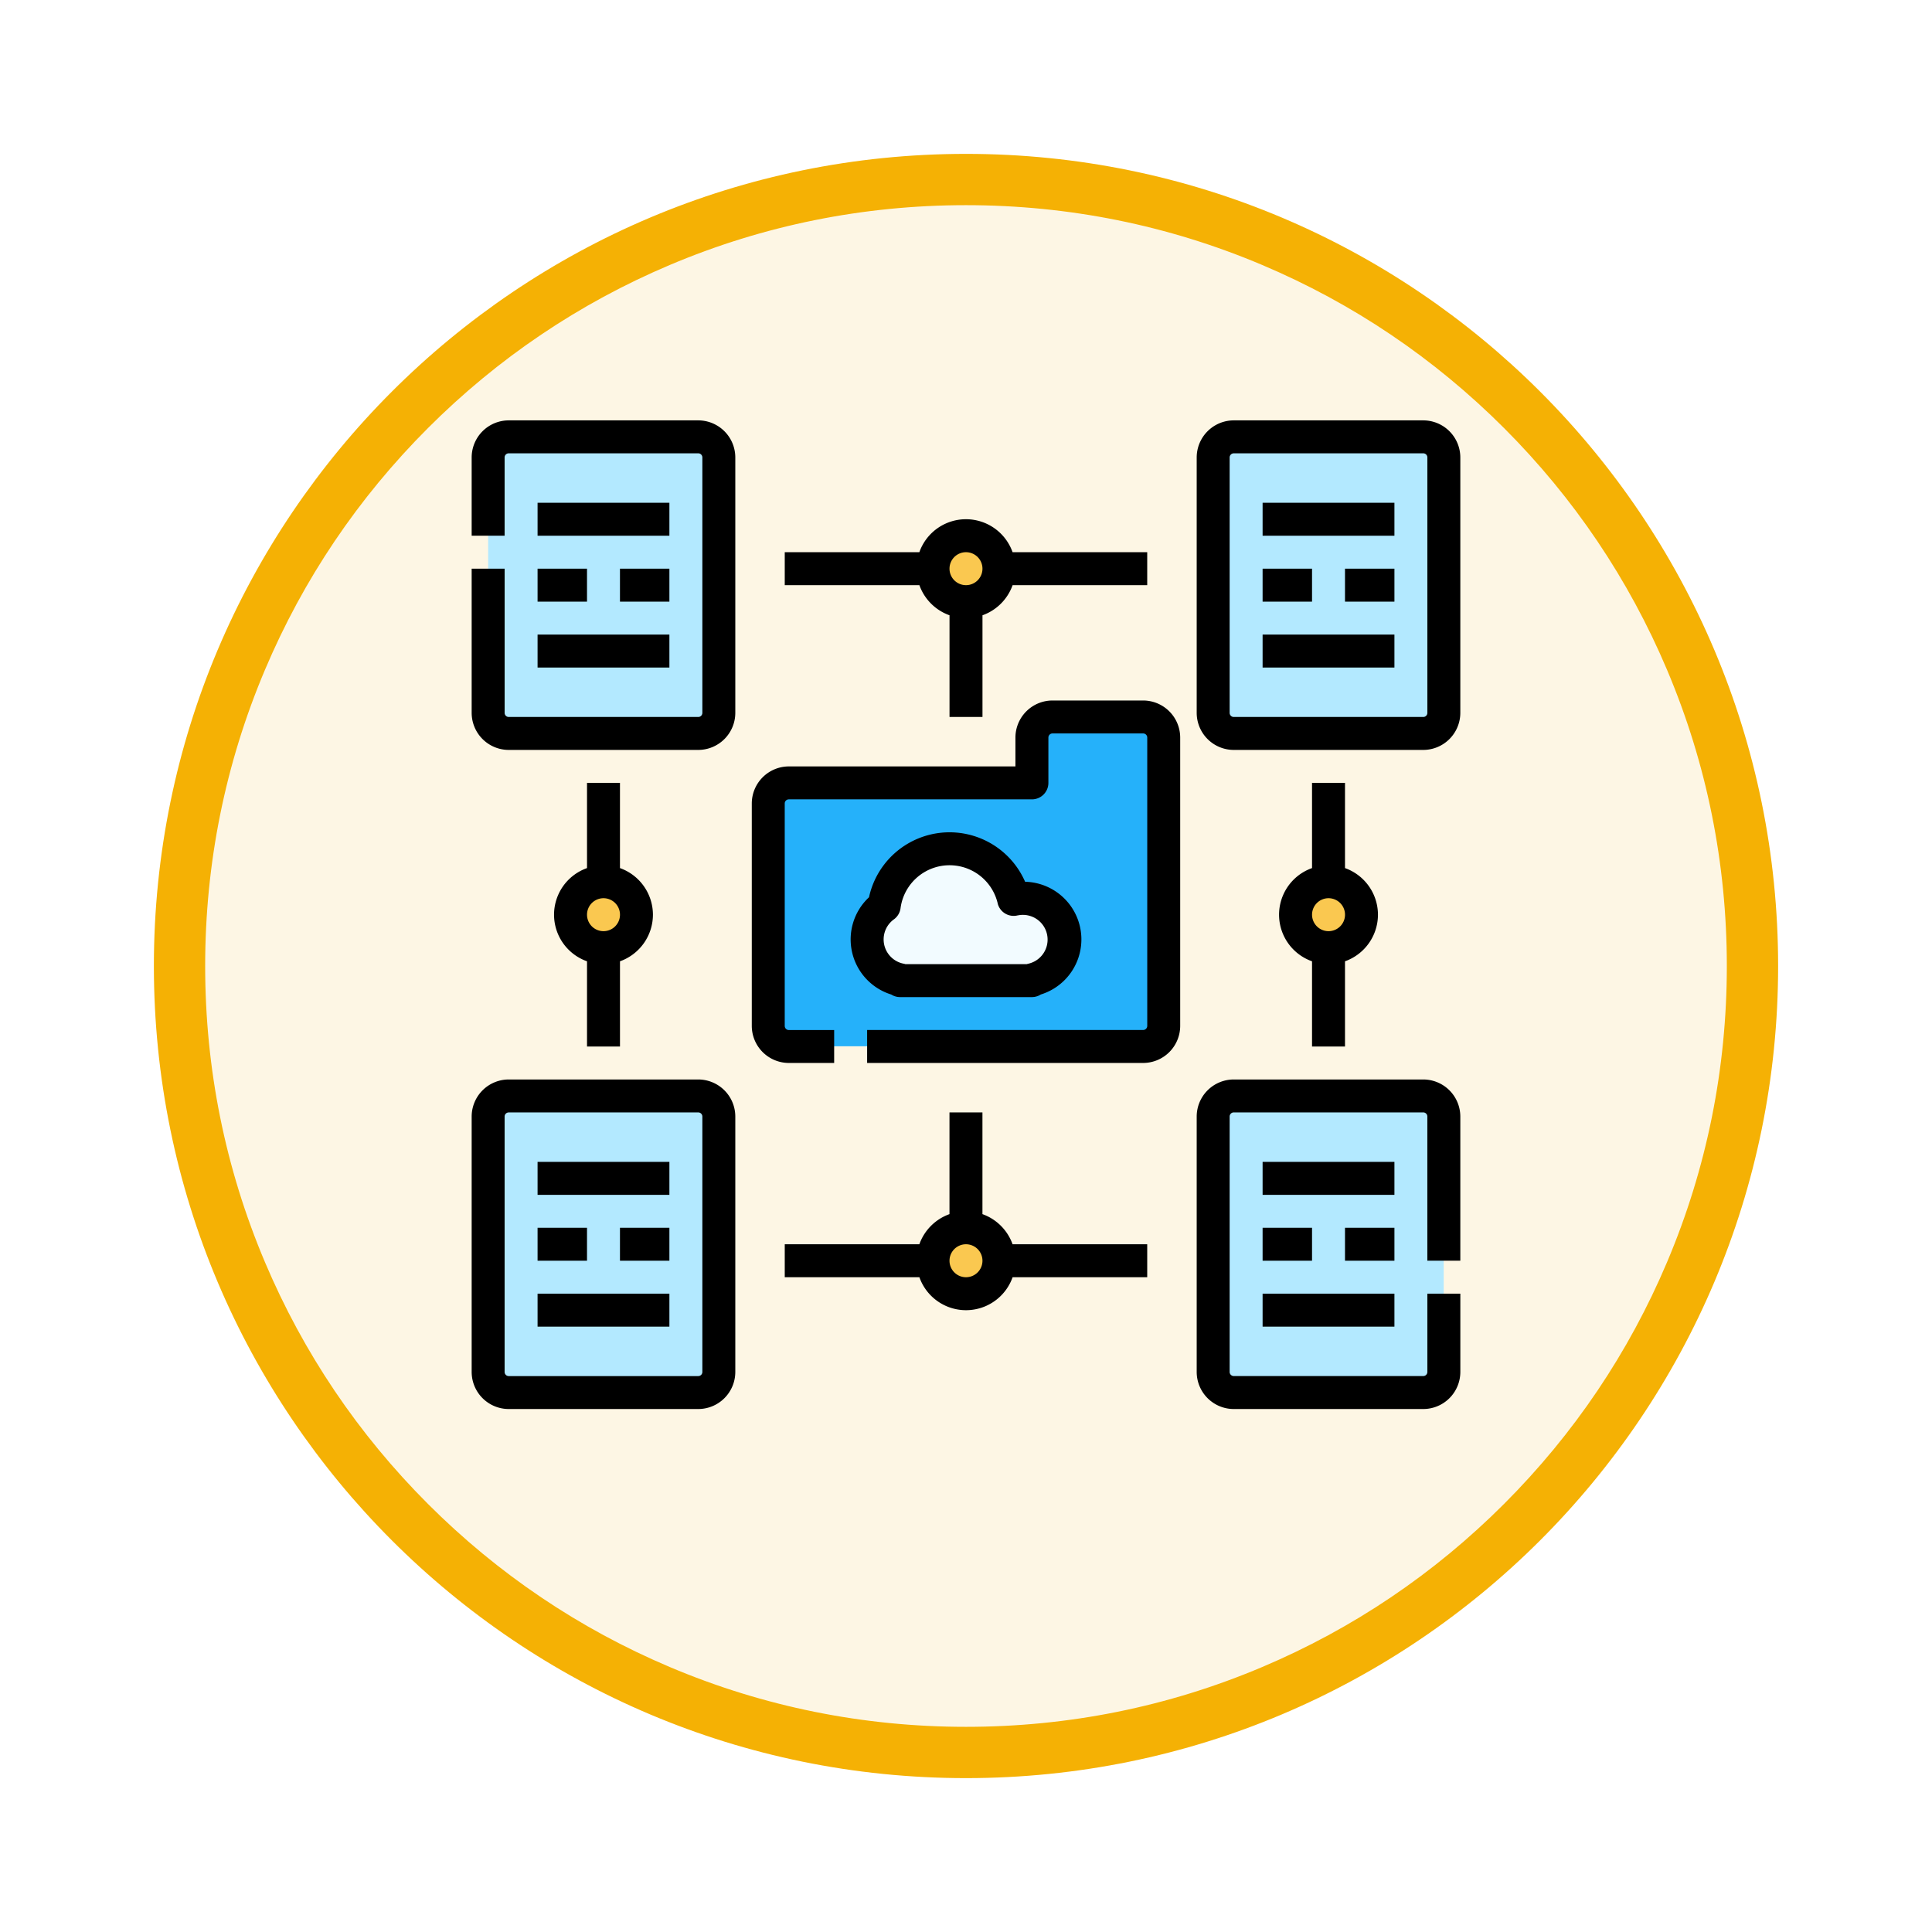 <svg xmlns="http://www.w3.org/2000/svg" xmlns:xlink="http://www.w3.org/1999/xlink" width="113" height="113" viewBox="0 0 113 113">
  <defs>
    <filter id="Trazado_982547" x="0" y="0" width="113" height="113" filterUnits="userSpaceOnUse">
      <feOffset dy="3" input="SourceAlpha"/>
      <feGaussianBlur stdDeviation="3" result="blur"/>
      <feFlood flood-opacity="0.161"/>
      <feComposite operator="in" in2="blur"/>
      <feComposite in="SourceGraphic"/>
    </filter>
  </defs>
  <g id="Grupo_1226702" data-name="Grupo 1226702" transform="translate(-1131.676 -9887.012)">
    <g id="Grupo_1226510" data-name="Grupo 1226510" transform="translate(1140.676 9893.012)">
      <g id="Grupo_1211209" data-name="Grupo 1211209">
        <g id="Grupo_1210737" data-name="Grupo 1210737">
          <g id="Grupo_1210537" data-name="Grupo 1210537">
            <g id="Grupo_1164202" data-name="Grupo 1164202">
              <g id="Grupo_1158168" data-name="Grupo 1158168">
                <g id="Grupo_1152576" data-name="Grupo 1152576">
                  <g id="Grupo_1148633" data-name="Grupo 1148633">
                    <g id="Grupo_1148525" data-name="Grupo 1148525">
                      <g transform="matrix(1, 0, 0, 1, -9, -6)" filter="url(#Trazado_982547)">
                        <g id="Trazado_982547-2" data-name="Trazado 982547" transform="translate(9 6)" fill="#fdf6e4">
                          <path d="M 47.5 93.5 C 41.289 93.5 35.265 92.284 29.595 89.886 C 24.118 87.569 19.198 84.252 14.973 80.027 C 10.748 75.802 7.431 70.882 5.114 65.405 C 2.716 59.735 1.5 53.711 1.5 47.5 C 1.5 41.289 2.716 35.265 5.114 29.595 C 7.431 24.118 10.748 19.198 14.973 14.973 C 19.198 10.748 24.118 7.431 29.595 5.114 C 35.265 2.716 41.289 1.5 47.5 1.5 C 53.711 1.5 59.735 2.716 65.405 5.114 C 70.882 7.431 75.802 10.748 80.027 14.973 C 84.252 19.198 87.569 24.118 89.886 29.595 C 92.284 35.265 93.5 41.289 93.5 47.5 C 93.5 53.711 92.284 59.735 89.886 65.405 C 87.569 70.882 84.252 75.802 80.027 80.027 C 75.802 84.252 70.882 87.569 65.405 89.886 C 59.735 92.284 53.711 93.5 47.5 93.5 Z" stroke="none"/>
                          <path d="M 47.5 3 C 41.491 3 35.664 4.176 30.18 6.496 C 24.881 8.737 20.122 11.946 16.034 16.034 C 11.946 20.122 8.737 24.881 6.496 30.18 C 4.176 35.664 3 41.491 3 47.5 C 3 53.509 4.176 59.336 6.496 64.82 C 8.737 70.119 11.946 74.878 16.034 78.966 C 20.122 83.054 24.881 86.263 30.18 88.504 C 35.664 90.824 41.491 92 47.5 92 C 53.509 92 59.336 90.824 64.82 88.504 C 70.119 86.263 74.878 83.054 78.966 78.966 C 83.054 74.878 86.263 70.119 88.504 64.82 C 90.824 59.336 92 53.509 92 47.5 C 92 41.491 90.824 35.664 88.504 30.18 C 86.263 24.881 83.054 20.122 78.966 16.034 C 74.878 11.946 70.119 8.737 64.82 6.496 C 59.336 4.176 53.509 3 47.5 3 M 47.5 0 C 73.734 0 95 21.266 95 47.5 C 95 73.734 73.734 95 47.5 95 C 21.266 95 0 73.734 0 47.5 C 0 21.266 21.266 0 47.5 0 Z" stroke="none" fill="#f5b104"/>
                        </g>
                      </g>
                    </g>
                  </g>
                </g>
              </g>
            </g>
          </g>
        </g>
      </g>
    </g>
    <g id="Filled_cutting_stoke_Expand" transform="translate(1143.263 9895.599)">
      <g id="Grupo_1226701" data-name="Grupo 1226701" transform="translate(16 16)">
        <g id="Grupo_1226694" data-name="Grupo 1226694" transform="translate(0 0)">
          <g id="Grupo_1226690" data-name="Grupo 1226690" transform="translate(42.406)">
            <path id="Trazado_1058453" data-name="Trazado 1058453" d="M377.2,24h11.083a1.2,1.2,0,0,1,1.2,1.2V40.143a1.2,1.2,0,0,1-1.2,1.2H377.2a1.2,1.2,0,0,1-1.2-1.2V25.2A1.2,1.2,0,0,1,377.2,24Z" transform="translate(-375.036 -23.036)" fill="#b3e9ff"/>
            <path id="Trazado_1058454" data-name="Trazado 1058454" d="M381.252,35.275H370.168A2.171,2.171,0,0,1,368,33.107V18.168A2.171,2.171,0,0,1,370.168,16h11.083a2.171,2.171,0,0,1,2.168,2.168V33.107A2.171,2.171,0,0,1,381.252,35.275ZM370.168,17.928a.241.241,0,0,0-.241.241V33.107a.241.241,0,0,0,.241.241h11.083a.241.241,0,0,0,.241-.241V18.168a.241.241,0,0,0-.241-.241Z" transform="translate(-368 -16)"/>
            <path id="Trazado_1058455" data-name="Trazado 1058455" d="M400,56h7.71v1.928H400Z" transform="translate(-396.145 -51.181)"/>
            <path id="Trazado_1058456" data-name="Trazado 1058456" d="M400,88h2.891v1.928H400Z" transform="translate(-396.145 -79.326)"/>
            <path id="Trazado_1058457" data-name="Trazado 1058457" d="M440,88h2.891v1.928H440Z" transform="translate(-431.326 -79.326)"/>
            <path id="Trazado_1058458" data-name="Trazado 1058458" d="M400,120h7.71v1.928H400Z" transform="translate(-396.145 -107.471)"/>
          </g>
          <g id="Grupo_1226691" data-name="Grupo 1226691">
            <path id="Trazado_1058459" data-name="Trazado 1058459" d="M25.2,24H36.288a1.2,1.2,0,0,1,1.2,1.2V40.143a1.2,1.2,0,0,1-1.2,1.2H25.2a1.2,1.2,0,0,1-1.2-1.2V25.2A1.2,1.2,0,0,1,25.2,24Z" transform="translate(-23.036 -23.036)" fill="#b3e9ff"/>
            <path id="Trazado_1058460" data-name="Trazado 1058460" d="M29.252,35.275H18.168A2.171,2.171,0,0,1,16,33.107V24.674h1.928v8.433a.241.241,0,0,0,.241.241H29.252a.241.241,0,0,0,.241-.241V18.168a.241.241,0,0,0-.241-.241H18.168a.241.241,0,0,0-.241.241v4.578H16V18.168A2.171,2.171,0,0,1,18.168,16H29.252a2.171,2.171,0,0,1,2.168,2.168V33.107A2.171,2.171,0,0,1,29.252,35.275Z" transform="translate(-16 -16)"/>
            <path id="Trazado_1058461" data-name="Trazado 1058461" d="M48,56h7.71v1.928H48Z" transform="translate(-44.145 -51.181)"/>
            <path id="Trazado_1058462" data-name="Trazado 1058462" d="M48,88h2.891v1.928H48Z" transform="translate(-44.145 -79.326)"/>
            <path id="Trazado_1058463" data-name="Trazado 1058463" d="M88,88h2.891v1.928H88Z" transform="translate(-79.326 -79.326)"/>
            <path id="Trazado_1058464" data-name="Trazado 1058464" d="M48,120h7.71v1.928H48Z" transform="translate(-44.145 -107.471)"/>
          </g>
          <g id="Grupo_1226692" data-name="Grupo 1226692" transform="translate(42.406 38.55)">
            <path id="Trazado_1058465" data-name="Trazado 1058465" d="M377.2,344h11.083a1.2,1.2,0,0,1,1.2,1.2v14.938a1.2,1.2,0,0,1-1.2,1.2H377.2a1.2,1.2,0,0,1-1.2-1.2V345.2A1.2,1.2,0,0,1,377.2,344Z" transform="translate(-375.036 -343.036)" fill="#b3e9ff"/>
            <path id="Trazado_1058466" data-name="Trazado 1058466" d="M381.252,355.275H370.168A2.171,2.171,0,0,1,368,353.107V338.168A2.171,2.171,0,0,1,370.168,336h11.083a2.171,2.171,0,0,1,2.168,2.168V346.6h-1.928v-8.433a.241.241,0,0,0-.241-.241H370.168a.241.241,0,0,0-.241.241v14.938a.241.241,0,0,0,.241.241h11.083a.241.241,0,0,0,.241-.241v-4.578h1.928v4.578A2.171,2.171,0,0,1,381.252,355.275Z" transform="translate(-368 -336)"/>
            <path id="Trazado_1058467" data-name="Trazado 1058467" d="M400,376h7.71v1.928H400Z" transform="translate(-396.145 -371.181)"/>
            <path id="Trazado_1058468" data-name="Trazado 1058468" d="M400,408h2.891v1.927H400Z" transform="translate(-396.145 -399.326)"/>
            <path id="Trazado_1058469" data-name="Trazado 1058469" d="M440,408h2.891v1.927H440Z" transform="translate(-431.326 -399.326)"/>
            <path id="Trazado_1058470" data-name="Trazado 1058470" d="M400,440h7.71v1.928H400Z" transform="translate(-396.145 -427.471)"/>
          </g>
          <g id="Grupo_1226693" data-name="Grupo 1226693" transform="translate(0 38.55)">
            <path id="Trazado_1058471" data-name="Trazado 1058471" d="M25.2,344H36.288a1.2,1.2,0,0,1,1.2,1.2v14.938a1.2,1.2,0,0,1-1.2,1.2H25.2a1.2,1.2,0,0,1-1.2-1.2V345.2A1.2,1.2,0,0,1,25.2,344Z" transform="translate(-23.036 -343.036)" fill="#b3e9ff"/>
            <path id="Trazado_1058472" data-name="Trazado 1058472" d="M29.252,355.275H18.168A2.171,2.171,0,0,1,16,353.107V338.168A2.171,2.171,0,0,1,18.168,336H29.252a2.171,2.171,0,0,1,2.168,2.168v14.938A2.171,2.171,0,0,1,29.252,355.275ZM18.168,337.928a.241.241,0,0,0-.241.241v14.938a.241.241,0,0,0,.241.241H29.252a.241.241,0,0,0,.241-.241V338.168a.241.241,0,0,0-.241-.241Z" transform="translate(-16 -336)"/>
            <path id="Trazado_1058473" data-name="Trazado 1058473" d="M48,376h7.71v1.928H48Z" transform="translate(-44.145 -371.181)"/>
            <path id="Trazado_1058474" data-name="Trazado 1058474" d="M48,408h2.891v1.927H48Z" transform="translate(-44.145 -399.326)"/>
            <path id="Trazado_1058475" data-name="Trazado 1058475" d="M88,408h2.891v1.927H88Z" transform="translate(-79.326 -399.326)"/>
            <path id="Trazado_1058476" data-name="Trazado 1058476" d="M48,440h7.71v1.928H48Z" transform="translate(-44.145 -427.471)"/>
          </g>
        </g>
        <g id="Grupo_1226695" data-name="Grupo 1226695" transform="translate(16.384 16.384)">
          <path id="Trazado_1058477" data-name="Trazado 1058477" d="M175.42,161.2v2.65H161.2a1.2,1.2,0,0,0-1.2,1.2v13.011a1.2,1.2,0,0,0,1.2,1.2h20.721a1.2,1.2,0,0,0,1.2-1.2V161.2a1.2,1.2,0,0,0-1.2-1.2h-5.3A1.2,1.2,0,0,0,175.42,161.2Z" transform="translate(-159.036 -159.036)" fill="#25b1fa"/>
          <path id="Trazado_1058478" data-name="Trazado 1058478" d="M174.889,173.2H158.746v-1.928h16.143a.241.241,0,0,0,.241-.241V154.168a.241.241,0,0,0-.241-.241h-5.3a.241.241,0,0,0-.241.241v2.65a.964.964,0,0,1-.964.964H154.168a.241.241,0,0,0-.241.241v13.011a.241.241,0,0,0,.241.241h2.65V173.2h-2.65A2.171,2.171,0,0,1,152,171.034V158.024a2.171,2.171,0,0,1,2.168-2.168H167.42v-1.687A2.171,2.171,0,0,1,169.589,152h5.3a2.171,2.171,0,0,1,2.168,2.168v16.866A2.171,2.171,0,0,1,174.889,173.2Z" transform="translate(-152 -152)"/>
          <path id="Trazado_1058479" data-name="Trazado 1058479" d="M219.562,229.3a2.412,2.412,0,0,0-3-2.337,3.856,3.856,0,0,0-7.573.385,2.409,2.409,0,0,0,.931,4.313v.048h7.71v-.048a2.41,2.41,0,0,0,1.928-2.361Z" transform="translate(-201.25 -215.324)" fill="#f2fbff"/>
          <path id="Trazado_1058480" data-name="Trazado 1058480" d="M210.592,225.631h-7.71a.96.96,0,0,1-.518-.151,3.373,3.373,0,0,1-1.3-5.689,4.821,4.821,0,0,1,9.13-.906,3.373,3.373,0,0,1,.917,6.594A.96.96,0,0,1,210.592,225.631Zm-7.409-1.928h7.108a.94.94,0,0,1,.109-.029,1.446,1.446,0,0,0-.631-2.822l-.012,0a.964.964,0,0,1-1.168-.7l0-.011a2.892,2.892,0,0,0-5.68.289.963.963,0,0,1-.39.655,1.446,1.446,0,0,0,.557,2.589A.956.956,0,0,1,203.183,223.7Z" transform="translate(-194.208 -208.283)"/>
        </g>
        <g id="Grupo_1226700" data-name="Grupo 1226700" transform="translate(4.818 5.781)">
          <g id="Grupo_1226696" data-name="Grupo 1226696" transform="translate(13.494)">
            <circle id="Elipse_13548" data-name="Elipse 13548" cx="2" cy="2" r="2" transform="translate(8.688 1.219)" fill="#fac850"/>
            <path id="Trazado_1058481" data-name="Trazado 1058481" d="M189.2,65.918h-7.875a2.891,2.891,0,0,0-5.452,0H168v1.928h7.875a2.906,2.906,0,0,0,1.762,1.762v5.948h1.928V69.608a2.906,2.906,0,0,0,1.762-1.762H189.2Zm-10.6,1.928a.964.964,0,1,1,.964-.964A.964.964,0,0,1,178.6,67.846Z" transform="translate(-168 -63.989)"/>
          </g>
          <g id="Grupo_1226697" data-name="Grupo 1226697" transform="translate(13.494 34.697)">
            <circle id="Elipse_13549" data-name="Elipse 13549" cx="2" cy="2" r="2" transform="translate(8.688 6.522)" fill="#fac850"/>
            <path id="Trazado_1058482" data-name="Trazado 1058482" d="M189.2,359.71h-7.875a2.906,2.906,0,0,0-1.762-1.762V352h-1.928v5.948a2.906,2.906,0,0,0-1.762,1.762H168v1.928h7.875a2.891,2.891,0,0,0,5.452,0H189.2Zm-10.6,1.928a.964.964,0,1,1,.964-.964A.964.964,0,0,1,178.6,361.638Z" transform="translate(-168 -352)"/>
          </g>
          <g id="Grupo_1226698" data-name="Grupo 1226698" transform="translate(0 15.421)">
            <ellipse id="Elipse_13550" data-name="Elipse 13550" cx="2.5" cy="2" rx="2.5" ry="2" transform="translate(0.182 5.797)" fill="#fac850"/>
            <path id="Trazado_1058483" data-name="Trazado 1058483" d="M61.773,199.71a2.9,2.9,0,0,0-1.928-2.726V192H57.918v4.984a2.891,2.891,0,0,0,0,5.452v4.984h1.928v-4.984A2.9,2.9,0,0,0,61.773,199.71Zm-2.891.964a.964.964,0,1,1,.964-.964A.964.964,0,0,1,58.882,200.674Z" transform="translate(-55.989 -192)"/>
          </g>
          <g id="Grupo_1226699" data-name="Grupo 1226699" transform="translate(42.406 15.421)">
            <circle id="Elipse_13551" data-name="Elipse 13551" cx="2" cy="2" r="2" transform="translate(0.777 5.797)" fill="#fac850"/>
            <path id="Trazado_1058484" data-name="Trazado 1058484" d="M413.773,199.71a2.9,2.9,0,0,0-1.928-2.726V192h-1.928v4.984a2.891,2.891,0,0,0,0,5.452v4.984h1.928v-4.984A2.9,2.9,0,0,0,413.773,199.71Zm-2.891.964a.964.964,0,1,1,.964-.964A.964.964,0,0,1,410.882,200.674Z" transform="translate(-407.989 -192)"/>
          </g>
        </g>
      </g>
    </g>
  </g>
</svg>
